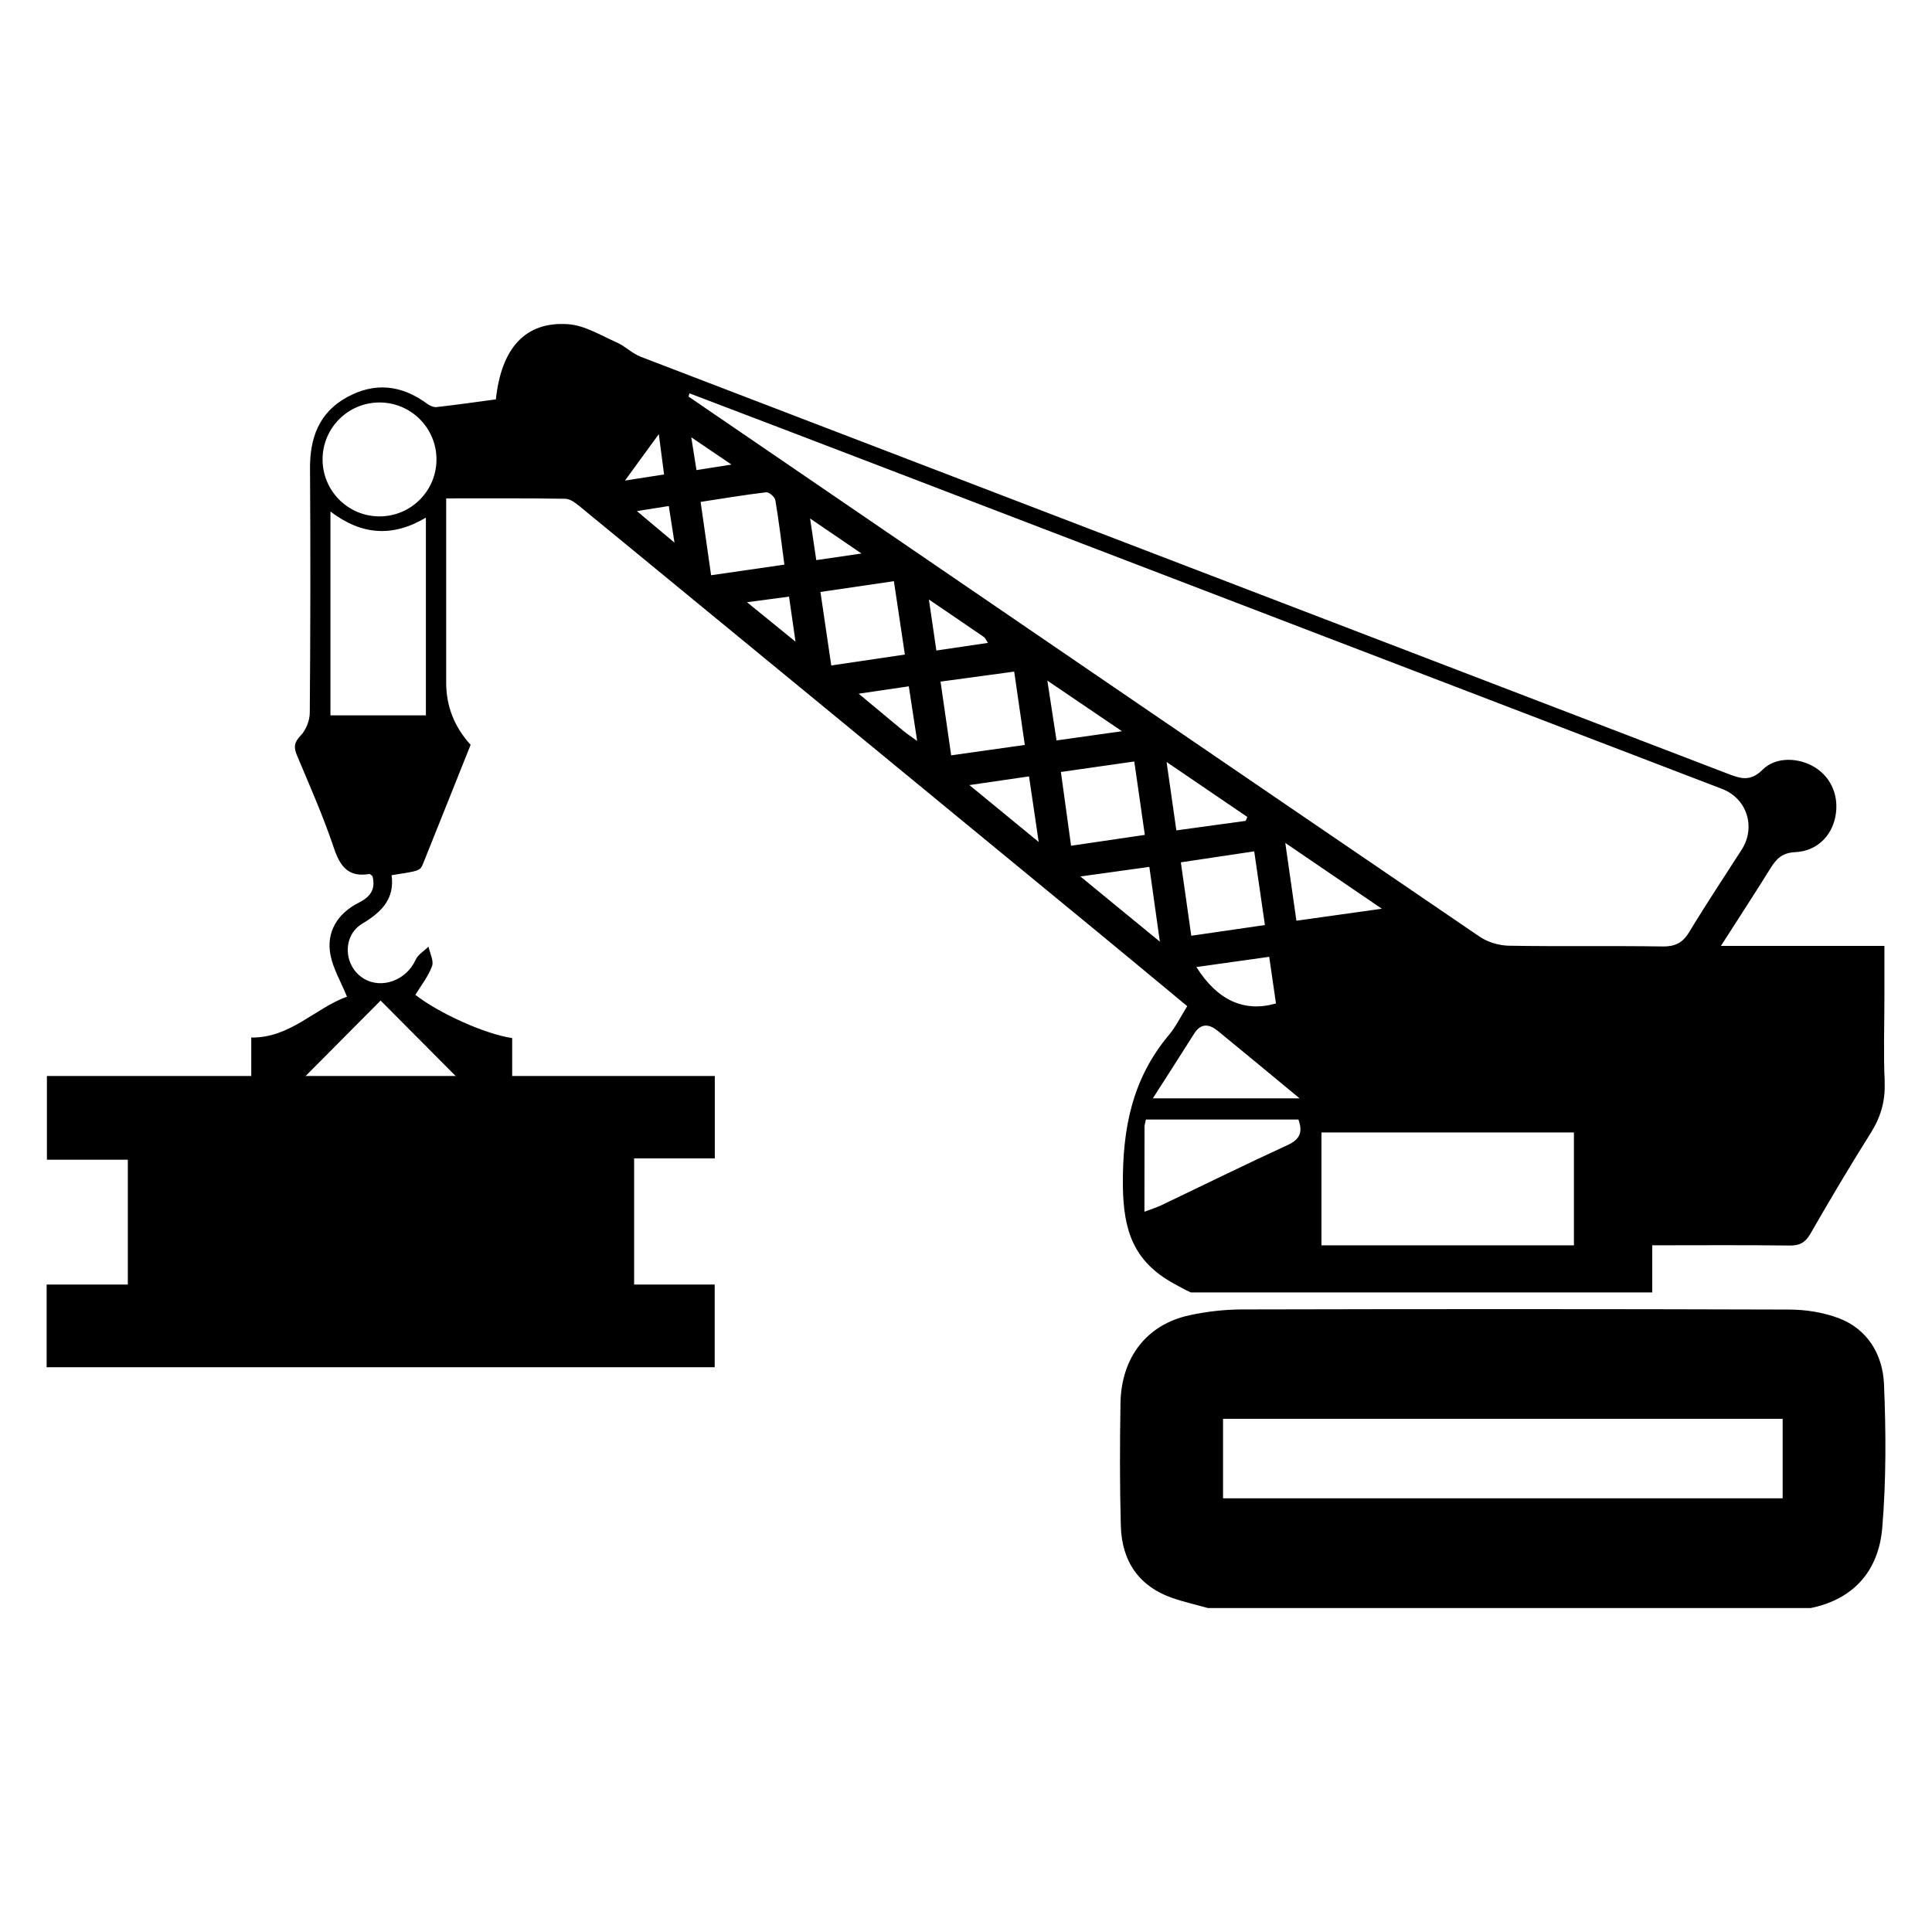 <?xml version="1.0" encoding="UTF-8"?>
<svg id="Layer_1" data-name="Layer 1" xmlns="http://www.w3.org/2000/svg" viewBox="0 0 500 500">
  <defs>
    <style>
      .cls-1 {
        fill: #2a4c98;
        strokeWidth: 0px;
      }
    </style>
  </defs>
  <path className="cls-1" d="M487.76,279.87c-.34-7.05-.08-14.12-.08-21.19v-13.88h-42.31c4.68-7.31,8.84-13.67,12.86-20.14,1.53-2.47,3.08-3.97,6.39-4.13,5.45-.24,9.29-4.03,10.33-8.96,1.1-5.21-.83-10.12-5.06-12.86-4.13-2.68-10.25-3-13.73.48-3.23,3.24-5.8,2.28-9.19.98-93.72-35.98-187.47-71.87-281.18-107.85-2.21-.86-4.01-2.75-6.2-3.71-4.11-1.81-8.29-4.42-12.59-4.71-11.01-.75-17.25,6.12-18.67,19.46-5.05.67-10.18,1.41-15.33,1.99-.79.09-1.8-.36-2.48-.87-6.57-4.86-13.52-5.63-20.7-1.7-7.25,3.98-9.65,10.54-9.59,18.54.14,21.04.11,42.08-.06,63.11,0,2.02-.97,4.48-2.34,5.91-1.69,1.76-1.88,3.01-.99,5.12,3.33,7.91,6.81,15.79,9.54,23.92,1.62,4.84,3.75,7.72,9.2,6.81.21-.04.49.32.82.56.84,3.3-.45,5.31-3.55,6.86-5.63,2.84-8.45,7.71-7.33,13.52.69,3.58,2.69,6.92,4.28,10.81-8.2,2.92-14.7,10.73-24.78,10.57v24.1l15.16-15.24,18.32-18.43,18.33,18.43,15.72,15.8v-24.52c-6.99-1.01-18.98-6.43-25.05-11.19,1.5-2.48,3.35-4.79,4.31-7.43.51-1.38-.56-3.34-.92-5.03-1.13,1.11-2.72,2.04-3.33,3.39-2.33,5.23-8.69,7.69-13.37,4.9-5.23-3.11-5.8-11.05-.39-14.28,5.09-3.04,8.36-6.5,7.54-12.51,7.34-1.14,7.4-1.11,8.21-3.14,4.11-10.22,8.18-20.45,12.24-30.6q-6.32-6.97-6.32-16.06v-47.72c10.63,0,20.73-.07,30.82.1,1.32.02,2.75,1.15,3.88,2.08,44.59,36.6,89.15,73.24,133.71,109.89,7.79,6.4,15.52,12.84,23.37,19.34-1.72,2.75-2.92,5.29-4.67,7.37-9.56,11.38-12.12,24.27-11.98,39.1.12,11.7,2.83,19.62,13.13,25.3,1.53.85,2.98,1.66,4.46,2.32h119.41v-12.2c12.22,0,23.86-.09,35.5.06,2.64.04,4.09-.73,5.43-3.05,5.04-8.78,10.21-17.49,15.6-26.05,2.63-4.18,3.85-8.41,3.6-13.39ZM110.22,185.14h-24.7v-52.76c8.02,6.11,16.04,6.72,24.7,1.58v51.18ZM98.22,133.64c-8.14,0-14.74-6.6-14.74-14.74s6.6-14.74,14.74-14.74,14.74,6.6,14.74,14.74-6.6,14.74-14.74,14.74ZM170.5,112.36c.57,4.34.95,7.27,1.36,10.43-3.33.52-6.15.96-10.12,1.58,3-4.12,5.44-7.44,8.75-12ZM164.83,132.27c3.18-.51,5.48-.88,8.25-1.31.45,2.89.87,5.53,1.48,9.48-3.82-3.22-6.44-5.42-9.73-8.17ZM178.91,113.18c3.72,2.52,6.57,4.45,10.4,7.05-3.63.57-6.18.98-9.06,1.43-.45-2.83-.82-5.15-1.35-8.48ZM181.32,129.89c5.89-.9,11.42-1.83,16.98-2.49.73-.08,2.22,1.21,2.36,2.03.91,5.41,1.56,10.85,2.34,16.7-6.39.92-12.39,1.79-18.97,2.74-.92-6.41-1.77-12.4-2.71-18.98ZM193.33,155.86c4.31-.58,7.42-1,10.87-1.46.54,3.79,1.03,7.15,1.68,11.67-4.44-3.61-7.95-6.47-12.55-10.21ZM209.65,134.18c4.69,3.2,8.5,5.8,13.3,9.07-4.43.65-7.77,1.14-11.7,1.71-.52-3.49-.99-6.64-1.6-10.78ZM212.32,153.2c6.33-.93,12.43-1.82,19.02-2.79.96,6.39,1.85,12.38,2.84,18.99-6.35.94-12.46,1.84-19.05,2.82-.95-6.42-1.83-12.43-2.8-19.02ZM233.87,189.22c-3.63-3-7.25-6.03-11.65-9.69,4.76-.7,8.6-1.26,12.98-1.91.69,4.55,1.33,8.71,2.16,14.14-1.83-1.33-2.7-1.89-3.49-2.54ZM240.41,155.16c5.51,3.75,9.9,6.72,14.26,9.73.31.21.46.66,1,1.49-4.48.66-8.59,1.27-13.34,1.97-.62-4.18-1.19-8.14-1.93-13.19ZM243.4,176.4c6.63-.9,12.64-1.71,19.07-2.59.93,6.45,1.8,12.44,2.75,18.98-6.44.91-12.54,1.77-19.06,2.69-.93-6.46-1.8-12.45-2.75-19.08ZM250.88,203.18c5.79-.84,10.37-1.51,15.43-2.25.78,5.34,1.53,10.42,2.5,16.96-6.39-5.24-11.75-9.64-17.93-14.71ZM271.05,176.14c6.64,4.51,12.42,8.42,19.31,13.1-6.46.91-11.5,1.61-16.93,2.38-.76-5-1.47-9.61-2.38-15.48ZM274.55,199.79c6.44-.92,12.42-1.78,19-2.72.91,6.39,1.8,12.48,2.73,19-6.48.96-12.47,1.84-19.09,2.81-.91-6.61-1.74-12.61-2.63-19.09ZM279.6,226.83c6.57-.91,12.02-1.67,17.85-2.48.89,6.38,1.71,12.22,2.72,19.35-7.2-5.9-13.4-10.98-20.57-16.87ZM301.91,197.2c7.53,5.13,14.21,9.67,20.89,14.22-.14.34-.27.68-.41,1.02-5.81.8-11.64,1.59-17.95,2.46-.84-5.81-1.6-11.18-2.53-17.71ZM305.6,223.17c6.27-.94,12.27-1.83,18.99-2.84.95,6.51,1.82,12.52,2.77,19.07-6.45.93-12.56,1.82-19.06,2.77-.92-6.46-1.78-12.47-2.7-19.01ZM328.47,247.62c.64,4.37,1.2,8.25,1.75,12.07-8.19,2.36-15.12-.76-20.6-9.42,6.32-.88,12.41-1.74,18.85-2.65ZM309.02,267.54c1.8-2.87,3.95-2.52,6.14-.75,6.85,5.58,13.65,11.25,21.17,17.46h-37.98c3.8-5.94,7.28-11.3,10.67-16.71ZM332.62,218.14c8.69,5.92,16.26,11.08,25,17.04-8.13,1.13-14.84,2.08-22.11,3.1-.92-6.41-1.79-12.51-2.88-20.14ZM333.28,296.31c-10.96,5.05-21.8,10.39-32.71,15.6-1.19.57-2.47.96-4.39,1.69,0-7.85,0-14.89.02-21.92,0-.58.2-1.15.36-1.95h39.47c1.16,3.22.44,5.11-2.75,6.59ZM407.33,322.29h-65.34v-29.21h65.34v29.21ZM430.1,244.94c-13.2-.2-26.4.04-39.61-.19-2.55-.05-5.46-.91-7.56-2.34-66.91-45.58-133.75-91.27-200.6-136.95-1.37-.94-2.75-1.88-4.13-2.83.07-.28.15-.56.22-.84,12.83,4.89,25.68,9.77,38.5,14.69,76.26,29.22,152.51,58.47,228.78,87.7,6.39,2.45,8.79,9.87,5.04,15.72-4.55,7.1-9.23,14.12-13.59,21.34-1.73,2.87-3.76,3.76-7.06,3.71ZM65.03,295.79v23.64h67.54v-23.64h-67.54ZM118.62,307.75h-37.43v-9h37.43v9Z"/>
  <path className="cls-1" d="M312.63,416.16c-3.09-.86-6.24-1.57-9.27-2.62-8.35-2.91-13.03-9.22-13.29-18.63-.29-10.55-.26-21.13-.09-31.69.18-11.91,6.79-20.43,17.83-22.83,4.5-.98,9.17-1.5,13.77-1.51,47.12-.11,94.25-.12,141.38.03,4.33.01,8.87.71,12.92,2.24,7.3,2.76,11.37,9.23,11.7,17.1.52,12.35.57,24.81-.45,37.11-.96,11.46-7.67,18.57-18.51,20.8h-155.98ZM316.52,387.76h144.83v-20.58h-144.83v20.58Z"/>
  <path className="cls-1" d="M12.07,353.84v-21.4h21.01v-32.3H12.14v-21.68h172.85v21.32h-20.88v32.66h20.85v21.4H12.07Z"/>
  <polygon className="cls-1" points="61.86 295.79 65.03 292.61 65.03 295.79 61.86 295.79"/>
  <rect className="cls-1" x="81.29" y="281.3" width="37.34" height="9.36"/>
  <polygon className="cls-1" points="135.19 295.79 132.58 295.79 132.58 293.17 135.19 295.79"/>
</svg>